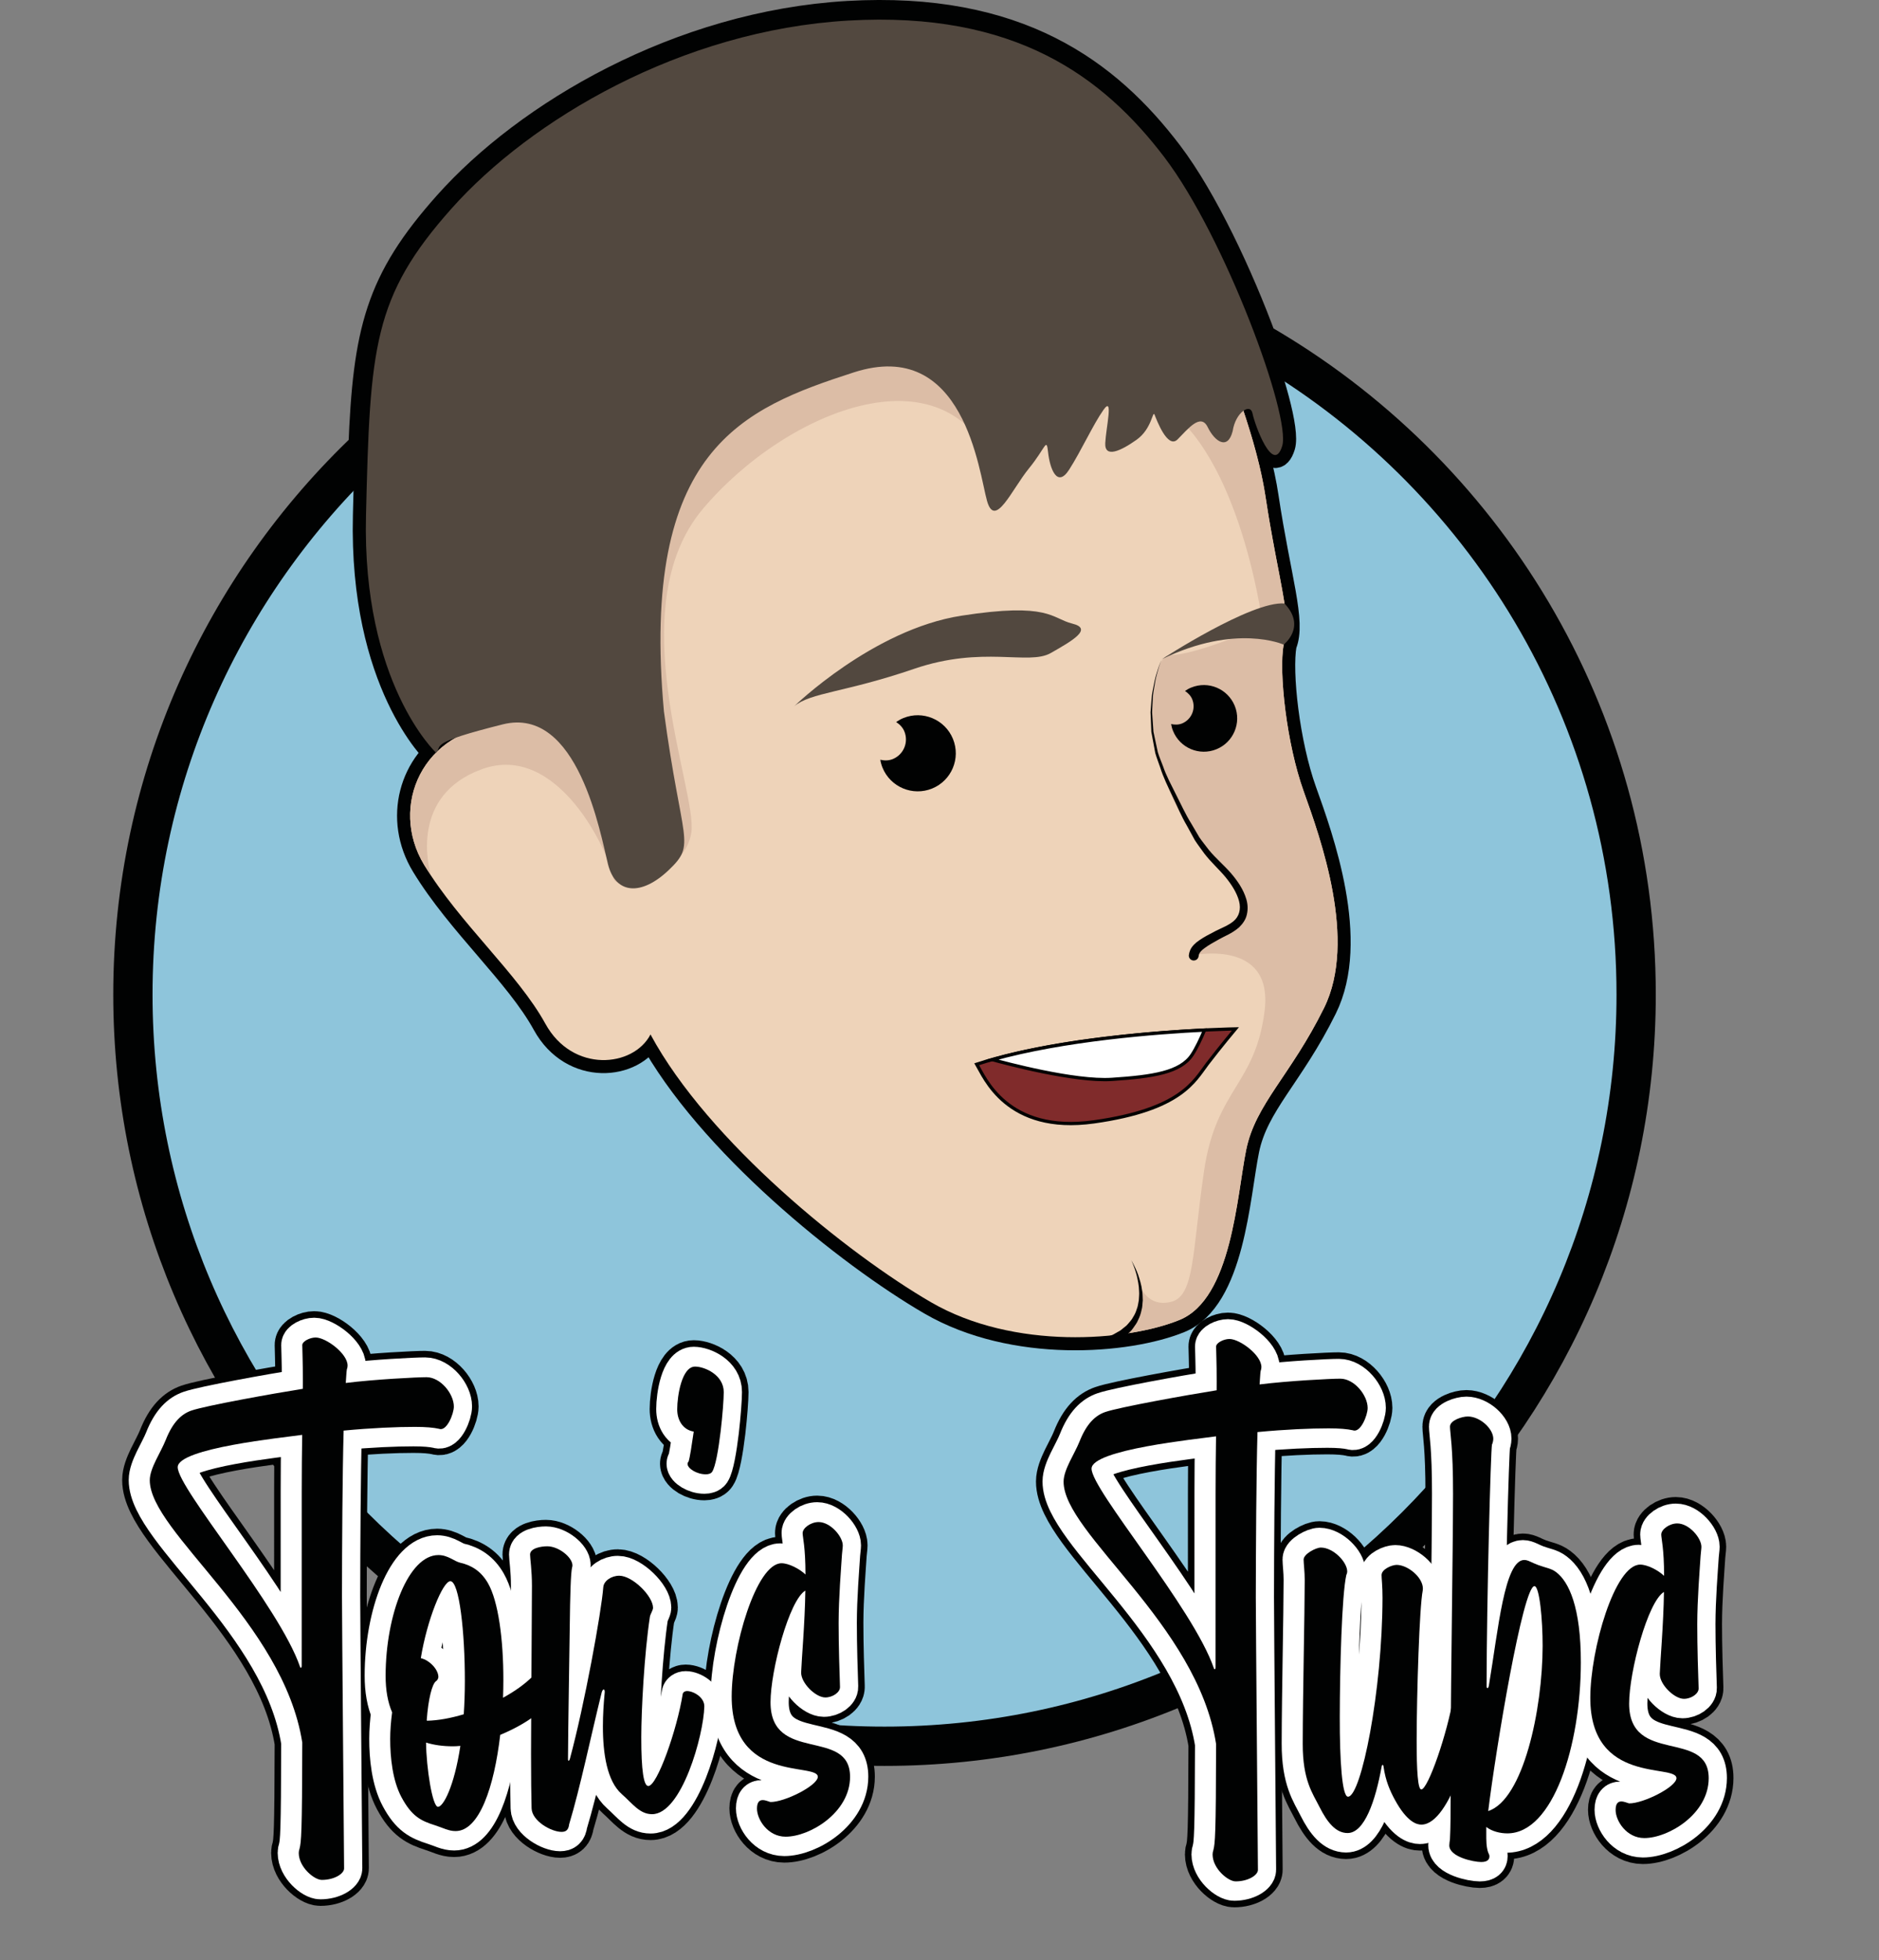 <?xml version="1.0" encoding="utf-8"?>
<!-- Generator: Adobe Illustrator 16.0.0, SVG Export Plug-In . SVG Version: 6.00 Build 0)  -->
<!DOCTYPE svg PUBLIC "-//W3C//DTD SVG 1.1//EN" "http://www.w3.org/Graphics/SVG/1.1/DTD/svg11.dtd">
<svg version="1.1" id="Layer_1" xmlns="http://www.w3.org/2000/svg" xmlns:xlink="http://www.w3.org/1999/xlink" x="0px" y="0px"
	 viewBox="0 0 143.523 149.68" style="enable-background:new 0 0 143.523 149.68;"
	 xml:space="preserve">
<rect x="0" y="0" width="143.523" height="149.68" fill="#808080" stroke="none"/>
<path style="fill:none;stroke:#010202;stroke-miterlimit:10;" d="M124.973,75.939c0,31.706-25.701,57.406-57.414,57.406
	c-31.707,0-57.408-25.7-57.408-57.406c0-31.707,25.701-57.41,57.408-57.41C99.271,18.529,124.973,44.232,124.973,75.939z"/>
<path style="fill:#8EC5DB;stroke:#010202;stroke-width:3;stroke-miterlimit:10;" d="M96.057,26.107
	c-1.775-4.846-4.514-10.674-7.121-14.104C84.292,5.898,77.57,0.834,64.802,1.571C52.035,2.31,40.509,9.164,34.496,15.917
	c-5.132,5.759-6.042,9.426-6.39,18.34c-11.05,10.464-17.955,25.262-17.955,41.682c0,31.706,25.701,57.406,57.408,57.406
	c31.712,0,57.414-25.7,57.414-57.406C124.973,54.606,113.329,36.005,96.057,26.107z"/>
<g>
	<path style="fill:none;stroke:#010202;stroke-width:4;stroke-miterlimit:10;" d="M26.14,109.227
		c-0.093,3.305-0.122,8.8-0.127,12.604c-0.005,1.526,0.161,20.54,0.161,20.83c0,0.388-0.73,0.872-1.708,0.872
		c-0.583-0.004-1.752-0.985-1.757-2.053c0-0.105,0.021-0.219,0.062-0.337c0.13-0.516,0.195-1.107,0.207-8.101
		c-1.442-9.186-11.652-16.072-11.647-20.027c0.002-0.924,0.843-2.121,1.224-3.08c0.536-1.358,1.207-1.975,1.948-2.234
		c1.065-0.373,6.245-1.304,8.519-1.663c0-0.229,0.002-0.448,0.004-0.658c0.001-1.508-0.046-2.336-0.046-2.678
		c0-0.29,0.584-0.582,1.021-0.58c0.789,0,2.447,1.229,2.438,2.146c0,0.1-0.021,0.193-0.056,0.288
		c-0.029,0.11-0.057,0.783-0.085,1.036c2.206-0.28,5.472-0.443,6.167-0.44c1.071,0.001,2.093,1.27,2.091,2.241
		c-0.001,0.562-0.551,1.917-1.124,1.7c-0.438-0.097-1.021-0.148-1.848-0.148C30.194,108.943,28.287,109.024,26.14,109.227
		L26.14,109.227z M13.469,112.021c-0.004,1.635,7.763,10.635,9.341,15.238c0.018,0.056,0.042,0.08,0.062,0.078
		c0.039,0,0.066-0.064,0.066-0.158c0.005-4.487,0-11.051,0.001-13.268c0.003-1.543,0.01-3.03,0.037-4.358
		C21.529,109.763,13.471,110.567,13.469,112.021z"/>
	<path style="fill:none;stroke:#010202;stroke-width:4;stroke-miterlimit:10;" d="M38.101,132.458
		c-0.461,3.968-1.594,7.349-3.412,7.345c-0.535,0-0.934-0.239-1.564-0.439c-1.077-0.344-1.775-0.678-2.563-2.145
		c-0.687-1.282-0.864-3.046-0.859-4.457c0-0.602,0.051-1.308,0.146-2.023c-0.328-0.758-0.499-1.688-0.496-2.799
		c0.005-4.658,1.751-9.213,4.034-9.208c0.729,0.001,1.225,0.487,1.663,0.588c0.881,0.194,1.602,0.664,2.117,1.56
		c0.784,1.365,1.183,4.273,1.175,7.412c0,0.44-0.008,0.889-0.023,1.335c0.906-0.496,1.697-1.062,2.265-1.638
		c0.095-0.098,0.144-0.193,0.287-0.193c0.341,0.003,1.078,0.586,1.093,1.512C41.98,130.323,40.135,131.617,38.101,132.458z
		 M32.039,126.598c0.686,0.167,1.331,0.871,1.34,1.428c0,0.098-0.047,0.243-0.188,0.339c-0.284,0.217-0.583,1.324-0.701,2.98
		l0.024,0.033c0.859-0.019,1.828-0.199,2.803-0.491c0.053-0.776,0.084-1.616,0.085-2.518c0.006-3.748-0.424-7.645-1.106-7.645
		C33.713,120.725,32.513,123.676,32.039,126.598z M33.35,137.951c0.399,0,1.234-1.537,1.708-4.65
		c-0.201,0.02-0.395,0.029-0.574,0.029c-0.761-0.001-1.444-0.095-2.048-0.284c0.02,1.915,0.481,4.907,0.913,4.907L33.35,137.951
		L33.35,137.951z"/>
	<path style="fill:none;stroke:#010202;stroke-width:4;stroke-miterlimit:10;" d="M47.382,136.978
		c-1.113-0.985-1.438-3.063-1.438-5.185c0.001-0.864,0.058-1.735,0.136-2.542c0.006-0.028,0.006-0.059,0.006-0.079
		c0-0.12-0.036-0.18-0.081-0.178c-0.051,0-0.115,0.086-0.159,0.256c-0.832,3.369-1.62,7.184-2.479,10.029
		c-0.048,0.438-0.243,0.582-0.584,0.582c-0.778-0.001-2.259-0.823-2.284-1.805c-0.021-0.871-0.045-2.383-0.042-4.135
		c0.006-3.553,0.065-10.074,0.069-12.846c0.001-1.169-0.146-2.096-0.146-2.388c0.002-0.484,0.83-0.63,1.316-0.63
		c0.896,0.002,1.92,0.864,1.92,1.454c0,0.053-0.003,0.105-0.022,0.154c-0.104,0.413-0.152,2.085-0.182,4.536
		c-0.021,1.998-0.126,7.516-0.136,10.134c0,0.053,0.021,0.093,0.05,0.093c0.032,0.001,0.071-0.046,0.104-0.17
		c1.107-4.097,2.396-11.164,2.544-13.08c0.038-0.487,0.634-0.875,1.218-0.873c1.016,0.002,2.583,1.562,2.582,2.449
		c0,0.175-0.196,0.465-0.24,0.671c-0.433,2.869-0.657,7.135-0.658,9.191c-0.006,2.579,0.188,3.748,0.535,3.739
		c0.675,0.01,2.189-4.271,2.627-7.024c0.022-0.12,0.16-0.224,0.332-0.224c0.496,0.002,1.335,0.484,1.32,1.183
		c-0.051,2.171-1.73,8.226-3.996,8.218C48.756,138.513,48.216,137.717,47.382,136.978z"/>
	<path style="fill:none;stroke:#010202;stroke-width:4;stroke-miterlimit:10;" d="M55.175,106.29c-0.002,0.531-0.092,1.771-0.235,3
		c-0.163,1.354-0.394,2.696-0.647,3.081c-0.098,0.146-0.293,0.193-0.485,0.193c-0.695,0-1.394-0.447-1.395-0.795
		c0-0.062,0.024-0.125,0.079-0.18c0.098-0.293,0.244-1.266,0.392-2.288c-0.875-0.146-1.263-0.926-1.261-1.705
		c0.001-1.021,0.345-3.259,1.366-3.257C53.717,104.341,55.178,104.977,55.175,106.29z"/>
	<path style="fill:none;stroke:#010202;stroke-width:4;stroke-miterlimit:10;" d="M64.823,135.667
		c-0.004,2.725-3.074,4.566-4.922,4.562c-1.364-0.002-2.189-1.313-2.188-2.145c0.002-0.524,0.214-0.654,0.451-0.649
		c0.217,0.003,0.458,0.121,0.581,0.146c1.062,0.02,3.596-1.242,3.617-1.922c-0.021-1.12-6.591,0.522-6.581-6.144
		c0.004-3.697,1.867-10.166,3.813-10.164c0.535,0.001,1.354,0.413,1.821,0.857c0-2.104-0.217-2.847-0.217-3.155
		c0-0.396,0.63-0.848,1.222-0.846c0.907,0,1.848,1.11,1.846,1.788c0,0.167-0.041,0.396-0.062,0.678
		c-0.073,1.15-0.252,3.29-0.256,5.23c-0.002,1.708,0.07,3.865,0.105,4.895c0.015,0.396-0.551,0.8-1.125,0.8
		c-0.736-0.002-1.87-1.107-1.843-1.926c0.032-0.932,0.287-3.781,0.319-6.233c-1.235,0.734-2.656,6.085-2.659,8.52
		C58.742,134.682,64.829,131.871,64.823,135.667z"/>
	<path style="fill:none;stroke:#010202;stroke-width:4;stroke-miterlimit:10;" d="M95.937,109.338
		c-0.09,3.304-0.12,8.8-0.126,12.604c-0.004,1.528,0.162,20.541,0.162,20.829c0,0.391-0.731,0.873-1.707,0.872
		c-0.582,0-1.754-0.982-1.759-2.051c0-0.107,0.021-0.218,0.062-0.336c0.13-0.519,0.196-1.11,0.208-8.103
		c-1.443-9.184-11.652-16.072-11.646-20.025c0.002-0.926,0.845-2.121,1.224-3.081c0.537-1.361,1.207-1.977,1.95-2.235
		c1.062-0.373,6.242-1.302,8.516-1.663c0-0.229,0.003-0.446,0.004-0.659c0.002-1.508-0.045-2.335-0.045-2.677
		c0-0.29,0.585-0.582,1.021-0.582c0.789,0.001,2.447,1.23,2.438,2.149c0,0.098-0.021,0.191-0.056,0.288
		c-0.029,0.106-0.059,0.78-0.085,1.035c2.207-0.278,5.471-0.442,6.168-0.44c1.068,0,2.091,1.267,2.089,2.239
		c-0.003,0.562-0.55,1.919-1.124,1.701c-0.438-0.1-1.021-0.147-1.848-0.148c-1.391-0.001-3.298,0.079-5.441,0.282L95.937,109.338
		L95.937,109.338z M83.266,112.132c-0.001,1.635,7.765,10.635,9.341,15.238c0.019,0.055,0.044,0.08,0.062,0.075
		c0.04,0,0.066-0.062,0.066-0.156c0.006-4.485,0-11.052,0.002-13.268c0.004-1.544,0.011-3.029,0.036-4.356
		C91.326,109.873,83.269,110.677,83.266,112.132z"/>
	<path style="fill:none;stroke:#010202;stroke-width:4;stroke-miterlimit:10;" d="M111.263,129.208c0.492,0,1.335,0.484,1.316,1.184
		c-0.051,1.877-1.858,8.925-4.129,8.918c-0.331,0-1.078-0.175-2.007-1.88c-0.382-0.7-0.723-1.459-0.88-2.565
		c-0.011-0.078-0.038-0.111-0.066-0.111c-0.027,0-0.062,0.04-0.073,0.109c-0.474,2.633-1.312,5.095-2.604,5.094
		c-0.876-0.003-1.536-0.779-2.157-2.021c-0.501-1.006-1.269-2-1.265-4.791c0.007-3.891,0.146-9.836,0.148-12.506
		c0-0.646-0.083-1.273-0.083-1.566c0-0.42,0.937-0.916,1.318-0.913c0.955,0.004,2.011,1.108,2.012,1.828
		c0,0.088-0.021,0.179-0.067,0.266c-0.344,1.512-0.494,7.088-0.5,10.857c-0.006,3.278,0.174,6.072,0.631,6.069
		c1.009-0.007,2.623-8.074,2.635-15.18c0-0.903-0.075-1.463-0.075-1.739c0.003-0.451,0.799-0.782,1.156-0.779
		c0.834,0,2.002,0.938,1.999,1.813c0,0.043-0.002,0.087-0.009,0.135c-0.255,1.261-0.456,7.829-0.462,11.415
		c-0.004,2.389,0.092,3.781,0.351,3.781c0.503,0.001,1.991-4.221,2.479-7.195c0.021-0.12,0.156-0.222,0.332-0.219V129.208
		L111.263,129.208z"/>
	<path style="fill:none;stroke:#010202;stroke-width:4;stroke-miterlimit:10;" d="M110.594,140.896c0-0.146,0.029-0.34,0.047-0.438
		c0.051-0.924,0.053-2.143,0.055-3.602l0.006-3.894c0.009-4.915,0.171-14.404,0.177-18.882c0.006-3.602-0.234-4.721-0.231-5.157
		c0-0.486,0.924-0.777,1.359-0.777c0.927,0.002,1.946,0.93,1.943,1.707c0,0.146-0.048,0.34-0.096,0.438
		c-0.098,0.473-0.403,11.648-0.414,18.459c0,0.069,0.031,0.14,0.076,0.142c0.032,0,0.067-0.054,0.098-0.187
		c0.718-4.284,1.186-9.604,2.707-9.604c0.292,0,0.535,0.195,1.069,0.394c0.609,0.222,0.973,0.244,1.359,0.537
		c0.975,0.729,1.896,2.679,1.89,6.912c-0.014,6.325-2.112,13.038-5.616,13.032c-0.534-0.003-1.169-0.146-1.605-0.49v0.438
		c-0.003,0.633-0.003,1.07,0.145,1.51c0.048,0.101,0.096,0.195,0.096,0.293c0,0.243-0.146,0.438-0.632,0.438
		C112.439,142.166,110.591,141.772,110.594,140.896z M117.721,125.677c0.003-1.995-0.237-4.575-0.625-4.575
		c-0.877-0.001-2.939,12.354-3.53,17.172C116.242,137.402,117.714,130.543,117.721,125.677z"/>
	<path style="fill:none;stroke:#010202;stroke-width:4;stroke-miterlimit:10;" d="M130.406,135.771
		c-0.005,2.727-3.074,4.568-4.922,4.567c-1.364-0.005-2.19-1.319-2.188-2.146c0.002-0.522,0.214-0.652,0.451-0.649
		c0.216,0.004,0.458,0.123,0.581,0.148c1.062,0.02,3.596-1.243,3.617-1.925c-0.021-1.117-6.592,0.524-6.582-6.142
		c0.006-3.697,1.866-10.166,3.812-10.164c0.537,0.002,1.355,0.412,1.823,0.855c0-2.102-0.216-2.846-0.216-3.153
		c0-0.396,0.629-0.85,1.222-0.848c0.907,0,1.848,1.112,1.846,1.787c0,0.169-0.041,0.397-0.062,0.679
		c-0.073,1.15-0.252,3.289-0.256,5.231c-0.001,1.709,0.069,3.866,0.106,4.894c0.014,0.396-0.552,0.804-1.129,0.803
		c-0.733,0-1.866-1.107-1.84-1.925c0.032-0.933,0.286-3.782,0.317-6.235c-1.234,0.732-2.654,6.086-2.657,8.519
		C124.323,134.789,130.411,131.974,130.406,135.771z"/>
</g>
<g>
	<path style="fill:none;stroke:#FFFFFF;stroke-width:3;stroke-miterlimit:10;" d="M26.14,109.227
		c-0.093,3.305-0.122,8.8-0.127,12.604c-0.005,1.526,0.161,20.54,0.161,20.83c0,0.388-0.73,0.872-1.708,0.872
		c-0.583-0.004-1.752-0.985-1.757-2.053c0-0.105,0.021-0.219,0.062-0.337c0.13-0.516,0.195-1.107,0.207-8.101
		c-1.442-9.186-11.652-16.072-11.647-20.027c0.002-0.924,0.843-2.121,1.224-3.08c0.536-1.358,1.207-1.975,1.948-2.234
		c1.065-0.373,6.245-1.304,8.519-1.663c0-0.229,0.002-0.448,0.004-0.658c0.001-1.508-0.046-2.336-0.046-2.678
		c0-0.29,0.584-0.582,1.021-0.58c0.789,0,2.447,1.229,2.438,2.146c0,0.1-0.021,0.193-0.056,0.288
		c-0.029,0.11-0.057,0.783-0.085,1.036c2.206-0.28,5.472-0.443,6.167-0.44c1.071,0.001,2.093,1.27,2.091,2.241
		c-0.001,0.562-0.551,1.917-1.124,1.7c-0.438-0.097-1.021-0.148-1.848-0.148C30.194,108.943,28.287,109.024,26.14,109.227
		L26.14,109.227z M13.469,112.021c-0.004,1.635,7.763,10.635,9.341,15.238c0.018,0.056,0.042,0.08,0.062,0.078
		c0.039,0,0.066-0.064,0.066-0.158c0.005-4.487,0-11.051,0.001-13.268c0.003-1.543,0.01-3.03,0.037-4.358
		C21.529,109.763,13.471,110.567,13.469,112.021z"/>
	<path style="fill:none;stroke:#FFFFFF;stroke-width:3;stroke-miterlimit:10;" d="M38.101,132.458
		c-0.461,3.968-1.594,7.349-3.412,7.345c-0.535,0-0.934-0.239-1.564-0.439c-1.077-0.344-1.775-0.678-2.563-2.145
		c-0.687-1.282-0.864-3.046-0.859-4.457c0-0.602,0.051-1.308,0.146-2.023c-0.328-0.758-0.499-1.688-0.496-2.799
		c0.005-4.658,1.751-9.213,4.034-9.208c0.729,0.001,1.225,0.487,1.663,0.588c0.881,0.194,1.602,0.664,2.117,1.56
		c0.784,1.365,1.183,4.273,1.175,7.412c0,0.44-0.008,0.889-0.023,1.335c0.906-0.496,1.697-1.062,2.265-1.638
		c0.095-0.098,0.144-0.193,0.287-0.193c0.341,0.003,1.078,0.586,1.093,1.512C41.98,130.323,40.135,131.617,38.101,132.458z
		 M32.039,126.598c0.686,0.167,1.331,0.871,1.34,1.428c0,0.098-0.047,0.243-0.188,0.339c-0.284,0.217-0.583,1.324-0.701,2.98
		l0.024,0.033c0.859-0.019,1.828-0.199,2.803-0.491c0.053-0.776,0.084-1.616,0.085-2.518c0.006-3.748-0.424-7.645-1.106-7.645
		C33.713,120.725,32.513,123.676,32.039,126.598z M33.35,137.951c0.399,0,1.234-1.537,1.708-4.65
		c-0.201,0.02-0.395,0.029-0.574,0.029c-0.761-0.001-1.444-0.095-2.048-0.284c0.02,1.915,0.481,4.907,0.913,4.907L33.35,137.951
		L33.35,137.951z"/>
	<path style="fill:none;stroke:#FFFFFF;stroke-width:3;stroke-miterlimit:10;" d="M47.382,136.978
		c-1.113-0.985-1.438-3.063-1.438-5.185c0.001-0.864,0.058-1.735,0.136-2.542c0.006-0.028,0.006-0.059,0.006-0.079
		c0-0.12-0.036-0.18-0.081-0.178c-0.051,0-0.115,0.086-0.159,0.256c-0.832,3.369-1.62,7.184-2.479,10.029
		c-0.048,0.438-0.243,0.582-0.584,0.582c-0.778-0.001-2.259-0.823-2.284-1.805c-0.021-0.871-0.045-2.383-0.042-4.135
		c0.006-3.553,0.065-10.074,0.069-12.846c0.001-1.169-0.146-2.096-0.146-2.388c0.002-0.484,0.83-0.63,1.316-0.63
		c0.896,0.002,1.92,0.864,1.92,1.454c0,0.053-0.003,0.105-0.022,0.154c-0.104,0.413-0.152,2.085-0.182,4.536
		c-0.021,1.998-0.126,7.516-0.136,10.134c0,0.053,0.021,0.093,0.05,0.093c0.032,0.001,0.071-0.046,0.104-0.17
		c1.107-4.097,2.396-11.164,2.544-13.08c0.038-0.487,0.634-0.875,1.218-0.873c1.016,0.002,2.583,1.562,2.582,2.449
		c0,0.175-0.196,0.465-0.24,0.671c-0.433,2.869-0.657,7.135-0.658,9.191c-0.006,2.579,0.188,3.748,0.535,3.739
		c0.675,0.01,2.189-4.271,2.627-7.024c0.022-0.12,0.16-0.224,0.332-0.224c0.496,0.002,1.335,0.484,1.32,1.183
		c-0.051,2.171-1.73,8.226-3.996,8.218C48.756,138.513,48.216,137.717,47.382,136.978z"/>
	<path style="fill:none;stroke:#FFFFFF;stroke-width:3;stroke-miterlimit:10;" d="M55.175,106.29c-0.002,0.531-0.092,1.771-0.235,3
		c-0.163,1.354-0.394,2.696-0.647,3.081c-0.098,0.146-0.293,0.193-0.485,0.193c-0.695,0-1.394-0.447-1.395-0.795
		c0-0.062,0.024-0.125,0.079-0.18c0.098-0.293,0.244-1.266,0.392-2.288c-0.875-0.146-1.263-0.926-1.261-1.705
		c0.001-1.021,0.345-3.259,1.366-3.257C53.717,104.341,55.178,104.977,55.175,106.29z"/>
	<path style="fill:none;stroke:#FFFFFF;stroke-width:3;stroke-miterlimit:10;" d="M64.823,135.667
		c-0.004,2.725-3.074,4.566-4.922,4.562c-1.364-0.002-2.189-1.313-2.188-2.145c0.002-0.524,0.214-0.654,0.451-0.649
		c0.217,0.003,0.458,0.121,0.581,0.146c1.062,0.02,3.596-1.242,3.617-1.922c-0.021-1.12-6.591,0.522-6.581-6.144
		c0.004-3.697,1.867-10.166,3.813-10.164c0.535,0.001,1.354,0.413,1.821,0.857c0-2.104-0.217-2.847-0.217-3.155
		c0-0.396,0.63-0.848,1.222-0.846c0.907,0,1.848,1.11,1.846,1.788c0,0.167-0.041,0.396-0.062,0.678
		c-0.073,1.15-0.252,3.29-0.256,5.23c-0.002,1.708,0.07,3.865,0.105,4.895c0.015,0.396-0.551,0.8-1.125,0.8
		c-0.736-0.002-1.87-1.107-1.843-1.926c0.032-0.932,0.287-3.781,0.319-6.233c-1.235,0.734-2.656,6.085-2.659,8.52
		C58.742,134.682,64.829,131.871,64.823,135.667z"/>
	<path style="fill:none;stroke:#FFFFFF;stroke-width:3;stroke-miterlimit:10;" d="M95.937,109.338
		c-0.09,3.304-0.12,8.8-0.126,12.604c-0.004,1.528,0.162,20.541,0.162,20.829c0,0.391-0.731,0.873-1.707,0.872
		c-0.582,0-1.754-0.982-1.759-2.051c0-0.107,0.021-0.218,0.062-0.336c0.13-0.519,0.196-1.11,0.208-8.103
		c-1.443-9.184-11.652-16.072-11.646-20.025c0.002-0.926,0.845-2.121,1.224-3.081c0.537-1.361,1.207-1.977,1.95-2.235
		c1.062-0.373,6.242-1.302,8.516-1.663c0-0.229,0.003-0.446,0.004-0.659c0.002-1.508-0.045-2.335-0.045-2.677
		c0-0.29,0.585-0.582,1.021-0.582c0.789,0.001,2.447,1.23,2.438,2.149c0,0.098-0.021,0.191-0.056,0.288
		c-0.029,0.106-0.059,0.78-0.085,1.035c2.207-0.278,5.471-0.442,6.168-0.44c1.068,0,2.091,1.267,2.089,2.239
		c-0.003,0.562-0.55,1.919-1.124,1.701c-0.438-0.1-1.021-0.147-1.848-0.148c-1.391-0.001-3.298,0.079-5.441,0.282L95.937,109.338
		L95.937,109.338z M83.266,112.132c-0.001,1.635,7.765,10.635,9.341,15.238c0.019,0.055,0.044,0.08,0.062,0.075
		c0.04,0,0.066-0.062,0.066-0.156c0.006-4.485,0-11.052,0.002-13.268c0.004-1.544,0.011-3.029,0.036-4.356
		C91.326,109.873,83.269,110.677,83.266,112.132z"/>
	<path style="fill:none;stroke:#FFFFFF;stroke-width:3;stroke-miterlimit:10;" d="M111.263,129.208c0.492,0,1.335,0.484,1.316,1.184
		c-0.051,1.877-1.858,8.925-4.129,8.918c-0.331,0-1.078-0.175-2.007-1.88c-0.382-0.7-0.723-1.459-0.88-2.565
		c-0.011-0.078-0.038-0.111-0.066-0.111c-0.027,0-0.062,0.04-0.073,0.109c-0.474,2.633-1.312,5.095-2.604,5.094
		c-0.876-0.003-1.536-0.779-2.157-2.021c-0.501-1.006-1.269-2-1.265-4.791c0.007-3.891,0.146-9.836,0.148-12.506
		c0-0.646-0.083-1.273-0.083-1.566c0-0.42,0.937-0.916,1.318-0.913c0.955,0.004,2.011,1.108,2.012,1.828
		c0,0.088-0.021,0.179-0.067,0.266c-0.344,1.512-0.494,7.088-0.5,10.857c-0.006,3.278,0.174,6.072,0.631,6.069
		c1.009-0.007,2.623-8.074,2.635-15.18c0-0.903-0.075-1.463-0.075-1.739c0.003-0.451,0.799-0.782,1.156-0.779
		c0.834,0,2.002,0.938,1.999,1.813c0,0.043-0.002,0.087-0.009,0.135c-0.255,1.261-0.456,7.829-0.462,11.415
		c-0.004,2.389,0.092,3.781,0.351,3.781c0.503,0.001,1.991-4.221,2.479-7.195c0.021-0.12,0.156-0.222,0.332-0.219V129.208
		L111.263,129.208z"/>
	<path style="fill:none;stroke:#FFFFFF;stroke-width:3;stroke-miterlimit:10;" d="M110.594,140.896c0-0.146,0.029-0.34,0.047-0.438
		c0.051-0.924,0.053-2.143,0.055-3.602l0.006-3.894c0.009-4.915,0.171-14.404,0.177-18.882c0.006-3.602-0.234-4.721-0.231-5.157
		c0-0.486,0.924-0.777,1.359-0.777c0.927,0.002,1.946,0.93,1.943,1.707c0,0.146-0.048,0.34-0.096,0.438
		c-0.098,0.473-0.403,11.648-0.414,18.459c0,0.069,0.031,0.14,0.076,0.142c0.032,0,0.067-0.054,0.098-0.187
		c0.718-4.284,1.186-9.604,2.707-9.604c0.292,0,0.535,0.195,1.069,0.394c0.609,0.222,0.973,0.244,1.359,0.537
		c0.975,0.729,1.896,2.679,1.89,6.912c-0.014,6.325-2.112,13.038-5.616,13.032c-0.534-0.003-1.169-0.146-1.605-0.49v0.438
		c-0.003,0.633-0.003,1.07,0.145,1.51c0.048,0.101,0.096,0.195,0.096,0.293c0,0.243-0.146,0.438-0.632,0.438
		C112.439,142.166,110.591,141.772,110.594,140.896z M117.721,125.677c0.003-1.995-0.237-4.575-0.625-4.575
		c-0.877-0.001-2.939,12.354-3.53,17.172C116.242,137.402,117.714,130.543,117.721,125.677z"/>
	<path style="fill:none;stroke:#FFFFFF;stroke-width:3;stroke-miterlimit:10;" d="M130.406,135.771
		c-0.005,2.727-3.074,4.568-4.922,4.567c-1.364-0.005-2.19-1.319-2.188-2.146c0.002-0.522,0.214-0.652,0.451-0.649
		c0.216,0.004,0.458,0.123,0.581,0.148c1.062,0.02,3.596-1.243,3.617-1.925c-0.021-1.117-6.592,0.524-6.582-6.142
		c0.006-3.697,1.866-10.166,3.812-10.164c0.537,0.002,1.355,0.412,1.823,0.855c0-2.102-0.216-2.846-0.216-3.153
		c0-0.396,0.629-0.85,1.222-0.848c0.907,0,1.848,1.112,1.846,1.787c0,0.169-0.041,0.397-0.062,0.679
		c-0.073,1.15-0.252,3.289-0.256,5.231c-0.001,1.709,0.069,3.866,0.106,4.894c0.014,0.396-0.552,0.804-1.129,0.803
		c-0.733,0-1.866-1.107-1.84-1.925c0.032-0.933,0.286-3.782,0.317-6.235c-1.234,0.732-2.654,6.086-2.657,8.519
		C124.323,134.789,130.411,131.974,130.406,135.771z"/>
</g>
<g>
	<path style="fill:none;stroke:#010202;stroke-width:2;stroke-miterlimit:10;" d="M88.936,12.002
		C84.292,5.898,77.57,0.834,64.802,1.571C52.035,2.31,40.509,9.164,34.496,15.917c-6.017,6.752-6.233,10.602-6.541,23.438
		c-0.31,12.837,5.356,18.128,5.356,18.128c0.351-0.389-0.103-0.592,1.561-1.171c-3.472,1.927-4.586,6.251-2.473,9.73
		c2.718,4.474,7.161,8.316,9.251,12.12c2.089,3.802,6.736,3.337,8.035,0.826c4.428,8.207,15.084,16.767,21.418,20.444
		c6.336,3.681,15.006,2.985,18.995,1.355c3.986-1.629,4.371-9.463,5.086-12.979c0.711-3.512,3.403-5.688,5.949-10.847
		c2.554-5.159-0.273-12.954-1.561-16.547c-1.29-3.593-1.912-9.064-1.528-11.192c0.728-1.729-0.438-5.013-1.376-11.255
		c-0.312-2.101-0.968-4.425-1.692-6.59c0.315-0.225,0.621-0.202,0.695,0.193c0.157,0.831,1.572,4.729,2.267,2.478
		C98.628,31.801,93.577,18.107,88.936,12.002z"/>
	<path style="fill:#EED3B9;" d="M91.829,23.477c0,0,3.908,8.251,4.842,14.493c0.938,6.242,2.104,9.526,1.376,11.255
		c-0.384,2.128,0.238,7.603,1.528,11.192c1.285,3.593,4.112,11.389,1.562,16.547c-2.548,5.158-5.24,7.335-5.951,10.847
		c-0.715,3.517-1.1,11.351-5.086,12.979c-3.988,1.63-12.658,2.323-18.995-1.355c-6.334-3.68-16.99-12.237-21.418-20.443
		c-1.299,2.511-5.946,2.976-8.035-0.827c-2.09-3.804-6.533-7.646-9.251-12.12c-2.718-4.479-0.112-10.374,6.011-10.729
		C35.663,41.579,57.704-0.901,91.829,23.477z"/>
	<path style="fill:#DCBDA6;" d="M92.771,25.599c-2.822,0.593-10.161,2.459-4.792,4.938c6.55,3.021,8.414,16.795,8.414,16.795
		s0.757,0.108,1.876,0.271c-0.068-1.943-0.896-4.96-1.601-9.633C96.029,33.687,93.99,28.459,92.771,25.599z"/>
	<path style="fill:#DCBDA6;" d="M99.575,60.417c-1.29-3.592-1.912-9.064-1.528-11.192c0.191-0.457,0.249-1.022,0.218-1.724
		l-1.468,0.168c0,0-5.479,2.377-7.347,2.344c-1.512-0.026-1.723,4.843-1.264,6.835c0.972,4.214,3.05,7.487,4.664,8.974
		c1.714,1.578,2.896,3.048,2.113,3.898c-1.189,1.299-4.015,3.253-4.015,3.253s6.35-1.422,5.646,4.22
		c-0.705,5.645-3.7,5.947-4.621,12.193c-0.921,6.247-0.702,9.572-2.524,10.025c-1.822,0.452-2.303-1.261-2.303-0.956
		c0,1.657-0.457,2.329-0.457,2.329l-1.408,1.143c1.913-0.225,3.588-0.637,4.816-1.139c3.986-1.629,4.371-9.463,5.086-12.979
		c0.711-3.512,3.403-5.688,5.949-10.847C103.688,71.806,100.86,64.01,99.575,60.417z"/>
	<path style="fill:#DCBDA6;" d="M58.381,19.674c-14.021,8-21.654,27.22-19.971,35.641c-6.123,0.354-8.729,6.25-6.011,10.729
		c0.16,0.261,0.341,0.514,0.511,0.771c-0.172-0.591-1.608-6.077,3.896-8.08c5.816-2.116,9.708,6.386,9.983,8.141
		c0.277,1.755,5.568-0.095,6.021-3.325c0.454-3.232-5.491-17.139,0.882-24.696c6.373-7.557,19.045-12.813,22.576-2.418
		C79.31,26.811,65.987,21.743,58.381,19.674z"/>
	<path style="fill:#52483F;" d="M33.312,57.482c0,0-5.666-5.291-5.356-18.128c0.308-12.836,0.524-16.686,6.541-23.438
		C40.509,9.164,52.035,2.31,64.802,1.571c12.769-0.735,19.488,4.327,24.134,10.433c4.642,6.104,9.69,19.799,9.003,22.049
		c-0.692,2.252-2.107-1.646-2.267-2.479c-0.159-0.828-1.295-0.096-1.516,1.337c-0.373,1.494-1.363,0.823-1.909-0.296
		c-0.547-1.118-1.538,0.183-2.302,0.939c-0.766,0.76-1.597-1.496-1.754-1.881c-0.155-0.382-0.19,1.062-1.371,1.904
		c-1.181,0.839-2.451,1.445-2.398,0.263c0.057-1.188,0.651-3.667-0.139-2.538c-0.795,1.129-1.688,3.106-2.616,4.558
		c-0.928,1.454-1.479-0.11-1.61-1.311c-0.133-1.199-0.156-0.384-1.469,1.226c-1.312,1.609-2.584,4.637-3.197,2.472
		c-0.614-2.166-1.724-12.545-10.184-9.809c-8.459,2.737-16.314,5.855-14.495,25.88c1.352,10.104,2.503,10.08,0.382,12.108
		c-2.129,2.031-4.082,1.846-4.653-0.428c-0.569-2.273-2.285-12.117-8.031-10.687C32.662,56.749,33.813,56.928,33.312,57.482z"/>
	<path style="fill:#802B2B;stroke:#010202;stroke-width:0.25;stroke-miterlimit:10;" d="M94.362,78.567
		c0,0-12.093,0.195-19.756,2.698c0.562,0.934,2.269,5.339,8.958,4.399c6.687-0.94,7.671-3.136,8.663-4.437
		C93.217,79.932,94.362,78.567,94.362,78.567z"/>
	<path style="fill:#FFFFFF;stroke:#010202;stroke-width:0.25;stroke-miterlimit:10;" d="M92.005,78.656
		c-3.626,0.179-10.734,0.708-16.211,2.257c0.928,0.256,6.271,1.697,9.132,1.509c3.14-0.206,5.244-0.528,6.129-1.875
		C91.402,80.015,91.729,79.315,92.005,78.656z"/>
	<path style="fill:#52483F;" d="M60.667,53.926c0,0,6.023-5.861,12.758-6.909c6.732-1.049,6.89,0.209,8.48,0.602
		c1.591,0.389,0.04,1.292-1.653,2.251c-1.69,0.959-5.188-0.598-10.452,1.21C64.54,52.882,61.938,52.871,60.667,53.926z"/>
	<path style="fill:#52483F;" d="M88.742,50.338c0,0,6.872-4.47,9.369-4.255c1.71,1.79-0.064,3.141-0.064,3.141
		S94.417,47.576,88.742,50.338z"/>
	<g>
		<path style="fill:#010202;" d="M88.742,50.338c0,0-0.18,0.379-0.358,1.084c-0.105,0.348-0.183,0.783-0.26,1.282
			c-0.095,0.497-0.085,1.07-0.124,1.688c0.021,0.312,0.044,0.632,0.067,0.966c0.012,0.167,0.021,0.335,0.035,0.51
			c0.036,0.168,0.071,0.34,0.108,0.513c0.074,0.347,0.151,0.703,0.229,1.064c0.105,0.355,0.265,0.704,0.396,1.066
			c0.246,0.73,0.634,1.436,0.998,2.171c0.375,0.728,0.715,1.494,1.151,2.19l0.622,1.062c0.229,0.335,0.49,0.646,0.729,0.966
			c0.511,0.626,1.115,1.125,1.655,1.738c0.524,0.604,0.98,1.263,1.206,2.021c0.113,0.375,0.134,0.792,0.04,1.18
			c-0.085,0.396-0.334,0.72-0.586,0.968c-0.557,0.483-1.099,0.665-1.533,0.915c-0.432,0.238-0.808,0.453-1.076,0.651
			c-0.288,0.195-0.399,0.36-0.441,0.458c-0.043,0.091-0.044,0.21-0.048,0.195c-0.032,0.205-0.226,0.347-0.43,0.313
			c-0.205-0.031-0.346-0.223-0.312-0.428c0.014-0.009-0.005-0.109,0.107-0.377c0.113-0.262,0.388-0.544,0.707-0.748
			c0.325-0.226,0.727-0.438,1.188-0.677c0.45-0.231,1.017-0.438,1.411-0.772c0.414-0.341,0.586-0.902,0.417-1.532
			c-0.164-0.625-0.562-1.255-1.039-1.836c-0.475-0.573-1.104-1.13-1.609-1.788c-0.242-0.341-0.503-0.675-0.729-1.028l-0.605-1.104
			c-0.428-0.729-0.74-1.496-1.097-2.234c-0.344-0.739-0.711-1.463-0.945-2.222c-0.126-0.373-0.274-0.732-0.374-1.096
			c-0.069-0.372-0.137-0.736-0.203-1.092c-0.032-0.178-0.062-0.353-0.097-0.522c-0.007-0.174-0.015-0.347-0.021-0.516
			c-0.014-0.34-0.025-0.664-0.04-0.979c0.059-0.624,0.063-1.202,0.175-1.699c0.091-0.5,0.18-0.934,0.297-1.279
			C88.552,50.711,88.742,50.338,88.742,50.338z"/>
	</g>
	<path style="fill:#010202;" d="M69,54.832c-0.195,0.081-0.38,0.185-0.55,0.302c0.266,0.174,0.5,0.402,0.629,0.719
		c0.338,0.828-0.058,1.771-0.885,2.109c-0.319,0.13-0.646,0.122-0.954,0.053c0.033,0.205,0.088,0.407,0.168,0.605
		c0.608,1.486,2.303,2.197,3.79,1.592c1.485-0.606,2.199-2.3,1.592-3.788C72.183,54.939,70.486,54.226,69,54.832z"/>
	<path style="fill:#010202;" d="M90.994,52.5c-0.177,0.069-0.334,0.163-0.48,0.264c0.229,0.153,0.437,0.354,0.55,0.629
		c0.297,0.728-0.051,1.551-0.774,1.85c-0.281,0.111-0.563,0.105-0.837,0.046c0.029,0.178,0.076,0.354,0.148,0.528
		c0.529,1.304,2.014,1.926,3.315,1.394c1.301-0.531,1.925-2.016,1.396-3.315C93.778,52.594,92.294,51.969,90.994,52.5z"/>
	<g>
		<path style="fill:#010202;" d="M86.411,96.237c0,0,0.264,0.413,0.523,1.105c0.113,0.35,0.254,0.763,0.306,1.229
			c0.047,0.23,0.033,0.478,0.049,0.727c-0.032,0.245-0.019,0.507-0.099,0.753c-0.051,0.254-0.133,0.499-0.251,0.729
			c-0.089,0.245-0.257,0.438-0.395,0.646c-0.135,0.209-0.328,0.35-0.479,0.517c-0.152,0.173-0.344,0.266-0.498,0.386
			c-0.312,0.242-0.613,0.354-0.813,0.463c-0.201,0.1-0.317,0.154-0.317,0.154c-0.188,0.094-0.411,0.017-0.503-0.172
			c-0.093-0.187-0.016-0.411,0.172-0.503c0.011-0.005,0.021-0.009,0.031-0.013l0.046-0.02c0,0,0.105-0.041,0.294-0.11
			c0.185-0.078,0.473-0.152,0.757-0.338c0.142-0.094,0.328-0.156,0.466-0.291c0.141-0.131,0.328-0.236,0.457-0.403
			c0.129-0.165,0.297-0.317,0.391-0.521c0.123-0.188,0.218-0.396,0.282-0.617c0.096-0.214,0.104-0.451,0.156-0.678
			c0.007-0.229,0.044-0.459,0.02-0.683c-0.006-0.447-0.102-0.861-0.182-1.215C86.634,96.675,86.411,96.237,86.411,96.237z"/>
	</g>
</g>
<rect x="0.034" y="106.092" transform="matrix(1 0.002 -0.002 1 0.204 -0.112)" style="fill:none;" width="139.935" height="43.477"/>
<g style="enable-background:new    ;">
	<path style="fill:#010202;" d="M26.248,109.241c-0.093,3.305-0.122,8.8-0.127,12.606c-0.002,1.527,0.162,20.542,0.162,20.83
		c-0.001,0.39-0.731,0.875-1.705,0.873c-0.583-0.001-1.755-0.985-1.758-2.051c0-0.107,0.019-0.221,0.06-0.337
		c0.129-0.515,0.196-1.108,0.208-8.101c-1.443-9.187-11.655-16.076-11.648-20.031c0.001-0.925,0.842-2.122,1.221-3.08
		c0.538-1.363,1.208-1.976,1.95-2.236c1.066-0.373,6.245-1.302,8.518-1.664c0.001-0.229,0.003-0.449,0.003-0.658
		c0.002-1.509-0.045-2.336-0.044-2.677c0-0.292,0.585-0.583,1.023-0.583c0.789,0.002,2.447,1.231,2.438,2.148
		c0,0.099-0.019,0.195-0.056,0.289c-0.03,0.108-0.058,0.781-0.083,1.035c2.205-0.277,5.471-0.442,6.167-0.441
		c1.07,0.002,2.091,1.269,2.089,2.242c0,0.562-0.548,1.918-1.122,1.701c-0.438-0.098-1.022-0.147-1.85-0.148
		C30.302,108.957,28.397,109.036,26.248,109.241L26.248,109.241z M13.574,112.034c-0.002,1.634,7.765,10.638,9.342,15.24
		c0.019,0.056,0.042,0.08,0.064,0.079c0.04,0,0.065-0.065,0.065-0.159c0.006-4.487-0.001-11.052,0.002-13.268
		c0.002-1.547,0.012-3.032,0.035-4.359C21.635,109.776,13.576,110.579,13.574,112.034z"/>
	<path style="fill:#010202;" d="M38.208,132.475c-0.462,3.966-1.594,7.349-3.413,7.346c-0.536-0.001-0.931-0.239-1.564-0.441
		c-1.076-0.341-1.778-0.676-2.565-2.145c-0.686-1.282-0.864-3.048-0.862-4.457c0.001-0.602,0.051-1.308,0.147-2.023
		c-0.329-0.76-0.499-1.691-0.497-2.802c0.007-4.658,1.754-9.212,4.037-9.208c0.73,0.001,1.224,0.489,1.664,0.586
		c0.879,0.197,1.601,0.665,2.117,1.562c0.787,1.365,1.181,4.275,1.176,7.414c-0.001,0.441-0.009,0.888-0.025,1.334
		c0.904-0.498,1.697-1.062,2.263-1.637c0.095-0.097,0.143-0.194,0.289-0.194c0.341,0.001,1.08,0.586,1.095,1.511
		C42.086,130.339,40.241,131.632,38.208,132.475z M32.143,126.615c0.685,0.166,1.332,0.871,1.341,1.426
		c0.001,0.098-0.045,0.243-0.189,0.34c-0.284,0.215-0.583,1.325-0.701,2.98l0.023,0.034c0.861-0.018,1.83-0.198,2.806-0.493
		c0.052-0.774,0.083-1.614,0.084-2.518c0.006-3.747-0.426-7.642-1.107-7.643C33.82,120.74,32.619,123.692,32.143,126.615z
		 M35.164,133.316c-0.201,0.021-0.393,0.032-0.574,0.032c-0.76-0.002-1.444-0.096-2.047-0.285c0.02,1.916,0.483,4.905,0.912,4.906
		C33.857,137.969,34.693,136.43,35.164,133.316z"/>
	<path style="fill:#010202;" d="M49.803,138.531c-0.94-0.002-1.479-0.799-2.316-1.537c-1.114-0.985-1.438-3.064-1.436-5.185
		c0.001-0.864,0.057-1.736,0.136-2.542c0.003-0.028,0.004-0.056,0.004-0.08c-0.001-0.119-0.035-0.179-0.08-0.178
		c-0.052,0.001-0.118,0.086-0.16,0.255c-0.833,3.372-1.62,7.188-2.477,10.035c-0.05,0.438-0.244,0.584-0.585,0.583
		c-0.779-0.001-2.259-0.825-2.285-1.805c-0.023-0.873-0.044-2.385-0.042-4.137c0.006-3.554,0.064-10.075,0.069-12.849
		c0.001-1.169-0.143-2.093-0.143-2.386c0.001-0.486,0.829-0.63,1.315-0.63c0.897,0.002,1.922,0.865,1.921,1.455
		c0,0.053-0.005,0.105-0.025,0.153c-0.101,0.413-0.152,2.086-0.18,4.538c-0.022,1.997-0.124,7.518-0.135,10.136
		c0,0.054,0.021,0.092,0.05,0.092c0.031,0,0.071-0.047,0.103-0.171c1.108-4.096,2.398-11.165,2.544-13.082
		c0.037-0.487,0.634-0.875,1.218-0.874c1.016,0.002,2.583,1.564,2.582,2.452c0,0.175-0.196,0.464-0.238,0.67
		c-0.436,2.871-0.657,7.136-0.66,9.194c-0.004,2.579,0.188,3.747,0.536,3.741c0.674,0.008,2.19-4.271,2.629-7.028
		c0.02-0.121,0.158-0.222,0.331-0.222c0.496,0.001,1.336,0.485,1.319,1.181C53.749,132.484,52.072,138.538,49.803,138.531
		L49.803,138.531z"/>
	<path style="fill:#010202;" d="M53.095,104.353c0.73,0.001,2.189,0.636,2.187,1.95c-0.001,0.532-0.091,1.77-0.238,3
		c-0.162,1.355-0.392,2.699-0.648,3.082c-0.097,0.146-0.292,0.195-0.487,0.194c-0.695-0.001-1.391-0.449-1.392-0.794
		c0-0.065,0.025-0.127,0.079-0.181c0.098-0.292,0.245-1.266,0.393-2.287c-0.875-0.147-1.264-0.927-1.262-1.705
		C51.729,106.59,52.073,104.352,53.095,104.353L53.095,104.353z"/>
	<path style="fill:#010202;" d="M64.93,135.683c-0.004,2.726-3.073,4.57-4.923,4.567c-1.363-0.002-2.188-1.317-2.187-2.145
		c0.001-0.524,0.211-0.654,0.448-0.65c0.218,0.004,0.459,0.12,0.581,0.146c1.064,0.02,3.598-1.241,3.619-1.923
		c-0.018-1.119-6.591,0.524-6.581-6.144c0.006-3.698,1.865-10.168,3.812-10.165c0.537,0.001,1.357,0.414,1.825,0.859
		c0-2.104-0.217-2.847-0.217-3.157c0-0.398,0.63-0.848,1.222-0.847c0.909,0.002,1.846,1.114,1.845,1.789
		c0,0.168-0.043,0.398-0.061,0.679c-0.073,1.151-0.253,3.289-0.257,5.231c-0.002,1.709,0.069,3.866,0.105,4.895
		c0.014,0.396-0.548,0.801-1.125,0.8c-0.736-0.001-1.87-1.108-1.842-1.924c0.031-0.934,0.287-3.784,0.32-6.237
		c-1.235,0.736-2.655,6.087-2.659,8.521C58.848,134.699,64.936,131.887,64.93,135.683z"/>
	<path style="fill:#010202;" d="M96.05,109.353c-0.093,3.305-0.122,8.8-0.128,12.606c-0.002,1.527,0.162,20.542,0.162,20.83
		c-0.001,0.39-0.731,0.875-1.705,0.874c-0.583-0.001-1.756-0.985-1.758-2.051c0-0.107,0.018-0.221,0.059-0.337
		c0.13-0.516,0.197-1.109,0.208-8.102c-1.442-9.186-11.655-16.076-11.648-20.031c0.001-0.925,0.843-2.122,1.222-3.08
		c0.537-1.362,1.208-1.976,1.949-2.236c1.066-0.373,6.246-1.302,8.519-1.664c0.001-0.229,0.003-0.449,0.003-0.658
		c0.003-1.509-0.045-2.336-0.044-2.677c0.001-0.292,0.585-0.583,1.022-0.582c0.789,0.001,2.447,1.231,2.438,2.148
		c0,0.099-0.018,0.195-0.056,0.289c-0.03,0.108-0.058,0.781-0.083,1.034c2.204-0.277,5.471-0.442,6.166-0.44
		c1.07,0.001,2.091,1.268,2.089,2.241c-0.001,0.562-0.548,1.918-1.122,1.701c-0.438-0.098-1.021-0.147-1.85-0.148
		C100.103,109.069,98.199,109.149,96.05,109.353L96.05,109.353z M83.376,112.146c-0.003,1.634,7.765,10.638,9.342,15.241
		c0.019,0.056,0.042,0.079,0.064,0.078c0.04,0,0.065-0.065,0.065-0.159c0.006-4.487-0.001-11.052,0.002-13.268
		c0.003-1.547,0.012-3.032,0.035-4.359C91.437,109.888,83.379,110.691,83.376,112.146z"/>
	<path style="fill:#010202;" d="M111.373,129.224c0.494,0.001,1.338,0.486,1.318,1.183c-0.05,1.879-1.859,8.929-4.128,8.921
		c-0.333-0.001-1.079-0.175-2.011-1.883c-0.379-0.697-0.721-1.457-0.877-2.564c-0.011-0.079-0.037-0.113-0.065-0.113
		c-0.03,0-0.062,0.043-0.073,0.112c-0.475,2.631-1.315,5.093-2.607,5.091c-0.879-0.002-1.537-0.776-2.157-2.019
		c-0.503-1.006-1.271-1.999-1.267-4.792c0.006-3.891,0.148-9.837,0.152-12.508c0-0.646-0.084-1.273-0.084-1.565
		c0.002-0.422,0.935-0.915,1.318-0.915c0.955,0.002,2.012,1.108,2.013,1.829c0,0.087-0.022,0.177-0.069,0.267
		c-0.341,1.51-0.494,7.088-0.5,10.859c-0.006,3.277,0.172,6.073,0.63,6.07c1.009-0.008,2.622-8.077,2.634-15.184
		c0.002-0.903-0.072-1.463-0.072-1.739c0.001-0.452,0.797-0.78,1.154-0.779c0.835,0.001,2.004,0.939,2.002,1.814
		c0,0.045-0.004,0.09-0.01,0.136c-0.255,1.26-0.459,7.828-0.465,11.415c-0.004,2.39,0.094,3.782,0.354,3.783
		c0.504,0.001,1.991-4.219,2.479-7.195C111.061,129.326,111.2,129.225,111.373,129.224L111.373,129.224z"/>
	<path style="fill:#010202;" d="M110.701,140.915c0-0.146,0.032-0.341,0.049-0.438c0.05-0.925,0.052-2.142,0.055-3.602l0.006-3.894
		c0.008-4.915,0.169-14.405,0.176-18.883c0.006-3.602-0.235-4.722-0.234-5.16c0-0.486,0.926-0.776,1.363-0.775
		c0.926,0.001,1.945,0.928,1.945,1.706c-0.001,0.146-0.05,0.341-0.1,0.438c-0.094,0.47-0.402,11.652-0.412,18.46
		c0,0.073,0.031,0.14,0.075,0.14c0.034,0,0.068-0.051,0.099-0.186c0.718-4.283,1.187-9.604,2.707-9.601
		c0.292,0,0.535,0.195,1.07,0.39c0.609,0.224,0.973,0.245,1.361,0.538c0.973,0.731,1.895,2.68,1.888,6.914
		c-0.011,6.327-2.114,13.04-5.618,13.035c-0.535-0.001-1.168-0.148-1.605-0.49v0.438c-0.002,0.633-0.002,1.07,0.143,1.509
		c0.049,0.098,0.098,0.194,0.098,0.292c-0.001,0.243-0.146,0.438-0.633,0.437C112.549,142.183,110.699,141.791,110.701,140.915z
		 M117.83,125.694c0.004-1.996-0.235-4.575-0.625-4.576c-0.875-0.002-2.939,12.357-3.531,17.174
		C116.351,137.42,117.822,130.56,117.83,125.694z"/>
	<path style="fill:#010202;" d="M130.515,135.788c-0.004,2.726-3.073,4.57-4.923,4.567c-1.362-0.003-2.188-1.318-2.187-2.146
		c0.001-0.524,0.211-0.654,0.448-0.649c0.218,0.003,0.459,0.12,0.581,0.146c1.064,0.02,3.598-1.241,3.618-1.923
		c-0.019-1.119-6.591,0.524-6.581-6.144c0.006-3.698,1.865-10.169,3.812-10.166c0.537,0.001,1.357,0.414,1.824,0.859
		c0-2.104-0.217-2.846-0.217-3.156c0.001-0.398,0.631-0.848,1.223-0.847c0.908,0.001,1.846,1.114,1.845,1.789
		c-0.001,0.168-0.043,0.398-0.061,0.679c-0.073,1.151-0.253,3.288-0.257,5.23c-0.002,1.709,0.068,3.866,0.105,4.895
		c0.014,0.397-0.548,0.802-1.125,0.801c-0.736-0.002-1.87-1.108-1.842-1.924c0.031-0.934,0.286-3.785,0.319-6.238
		c-1.235,0.736-2.655,6.088-2.659,8.521C124.433,134.805,130.521,131.992,130.515,135.788z"/>
</g>
</svg>
